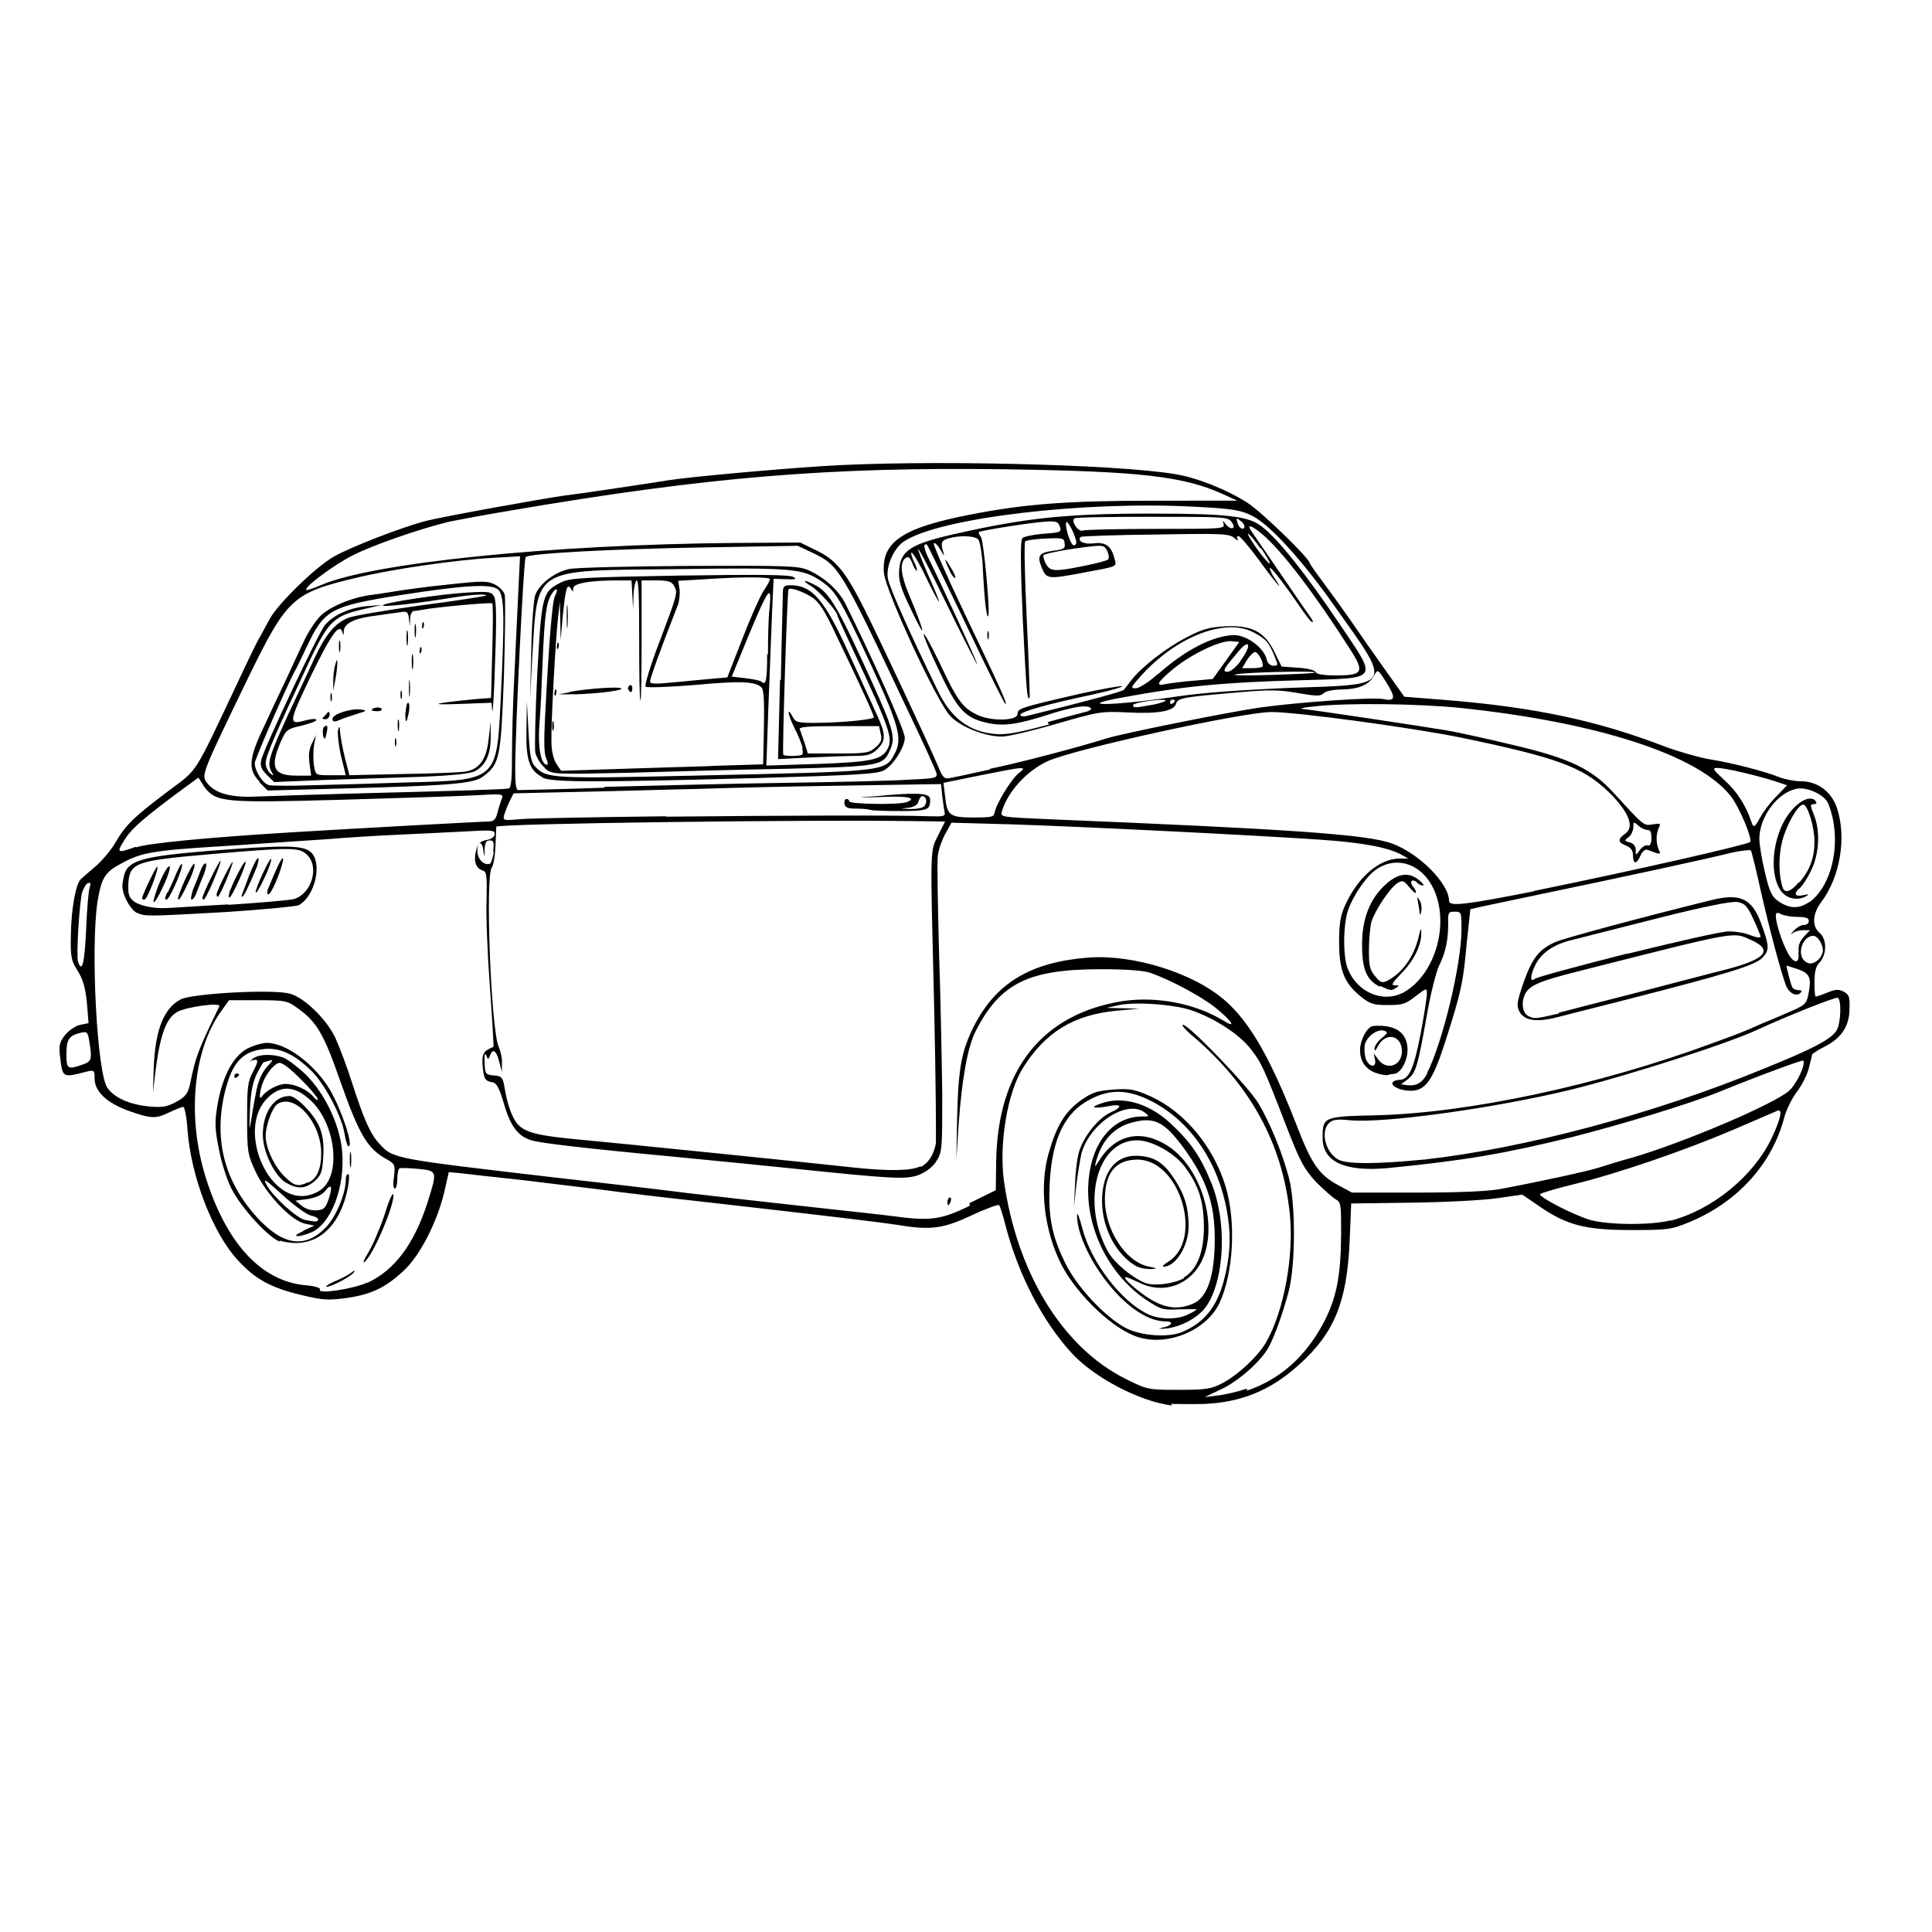 <?xml version="1.0" encoding="UTF-8" standalone="no"?>
<!-- Created with Inkscape (http://www.inkscape.org/) -->
<svg xmlns:dc="http://purl.org/dc/elements/1.1/" xmlns:cc="http://creativecommons.org/ns#" xmlns:rdf="http://www.w3.org/1999/02/22-rdf-syntax-ns#" xmlns:svg="http://www.w3.org/2000/svg" xmlns="http://www.w3.org/2000/svg" version="1.0" width="100%" height="100%" viewBox="0 0 48 48" id="svg2">
<defs id="defs7" />
<path d="m 29.12,34.92 c -0.81,-0.10 -1.95,-0.70 -2.51,-1.32 -0.71,-0.78 -1.31,-1.93 -1.63,-3.16 -0.06,-0.24 -0.13,-0.47 -0.16,-0.50 -0.02,-0.02 -0.33,0.09 -0.69,0.26 -0.71,0.33 -1.01,0.37 -1.85,0.23 -0.45,-0.07 -1.80,-0.23 -4.70,-0.56 -1.01,-0.11 -2.19,-0.25 -2.61,-0.31 -0.42,-0.05 -1.31,-0.16 -1.98,-0.24 -0.67,-0.07 -1.36,-0.15 -1.53,-0.17 l -0.31,-0.03 -0.11,0.49 c -0.18,0.75 -0.60,1.58 -1.01,1.96 -0.45,0.42 -0.80,0.59 -1.43,0.68 -0.45,0.06 -0.58,0.05 -1.09,-0.07 C 6.71,31.99 6.34,31.78 5.90,31.30 5.28,30.62 4.75,29.24 4.66,28.09 4.64,27.77 4.59,27.50 4.55,27.50 c -0.03,0 -0.18,0.06 -0.33,0.13 -0.35,0.17 -0.45,0.17 -1.02,-0.03 -0.55,-0.20 -0.85,-0.48 -0.85,-0.81 0,-0.19 -0.01,-0.21 -0.18,-0.17 -0.63,0.16 -0.61,0.17 -0.68,-0.38 -0.03,-0.27 -0.01,-0.35 0.13,-0.53 0.09,-0.11 0.27,-0.23 0.38,-0.25 l 0.20,-0.04 -0.04,-0.50 C 2.12,24.53 2.06,24.33 1.93,24.12 1.77,23.87 1.75,23.78 1.76,23.25 c 0.01,-0.68 0.12,-1.28 0.25,-1.41 0.04,-0.04 0.22,-0.19 0.37,-0.32 0.15,-0.13 0.38,-0.40 0.49,-0.59 0.24,-0.42 0.45,-0.63 1.33,-1.29 0.73,-0.55 0.59,-0.32 1.75,-2.78 0.22,-0.47 0.45,-0.95 0.51,-1.04 0.05,-0.09 0.16,-0.29 0.24,-0.44 0.22,-0.40 1.16,-1.31 1.61,-1.56 0.45,-0.25 1.70,-0.73 2.28,-0.88 0.44,-0.11 2.93,-0.56 3.45,-0.63 0.35,-0.04 1.82,-0.26 2.58,-0.38 0.52,-0.08 2.46,-0.26 3.83,-0.35 2.47,-0.16 7.26,-0.05 8.75,0.20 0.55,0.09 1.29,0.39 1.79,0.71 0.36,0.23 1.55,1.39 1.55,1.50 0,0.01 0.09,0.15 0.21,0.31 0.11,0.15 0.46,0.62 0.76,1.05 0.29,0.42 0.73,1.05 0.96,1.37 l 0.42,0.59 1.01,0.08 c 2.23,0.18 3.78,0.51 5.47,1.16 0.32,0.12 0.81,0.26 1.08,0.31 0.58,0.09 1.42,0.31 1.76,0.45 0.13,0.05 0.37,0.10 0.53,0.10 0.41,0 0.76,0.25 0.90,0.67 0.24,0.73 0.08,1.70 -0.39,2.33 -0.22,0.29 -0.24,0.60 -0.04,0.77 0.18,0.15 0.18,0.53 0,0.73 -0.10,0.10 -0.13,0.24 -0.13,0.50 0,0.19 0.01,0.35 0.03,0.35 0.02,0 0.15,-0.04 0.29,-0.10 0.20,-0.08 0.28,-0.09 0.41,-0.02 0.13,0.07 0.15,0.13 0.14,0.42 -0.00,0.43 -0.20,0.73 -0.61,0.94 -0.17,0.08 -0.31,0.18 -0.32,0.20 -0.00,0.02 -0.04,0.18 -0.08,0.34 -0.04,0.16 -0.17,0.42 -0.30,0.59 -0.12,0.16 -0.26,0.44 -0.31,0.63 -0.30,1.15 -1.15,2.10 -2.35,2.60 -0.46,0.19 -0.54,0.20 -1.46,0.20 -1.13,-0.00 -1.60,-0.12 -2.29,-0.60 l -0.41,-0.28 -0.63,0.09 c -0.34,0.05 -1.31,0.10 -2.13,0.11 l -1.49,0.02 -0.04,0.96 c -0.07,1.50 -0.38,2.26 -1.26,3.05 -0.70,0.63 -1.42,0.93 -2.35,0.97 -0.32,0.01 -0.70,0.00 -0.83,-0.00 z m 1.86,-0.37 c 0.82,-0.28 1.44,-0.83 1.89,-1.66 0.33,-0.62 0.44,-1.15 0.45,-2.22 0.00,-0.72 -0.00,-0.80 -0.13,-0.87 -0.07,-0.04 -0.29,-0.23 -0.49,-0.43 C 32.40,29.04 32.31,28.88 31.99,28.06 31.38,26.48 31.34,26.41 31.08,26.07 30.80,25.70 30.18,25.30 29.60,25.10 29.16,24.95 28.15,24.88 27.76,24.98 l -0.27,0.06 0.41,0.01 0.41,0.01 -0.56,0.05 c -1.07,0.10 -1.78,0.53 -2.34,1.43 -0.38,0.61 -0.59,1.87 -0.47,2.78 0.32,2.30 1.46,4.16 3.03,4.94 0.54,0.27 0.56,0.27 1.32,0.27 0.66,0 0.80,-0.02 1.07,-0.16 0.40,-0.21 0.88,-0.66 1.09,-1.01 0.45,-0.78 0.71,-2.18 0.59,-3.25 -0.19,-1.71 -0.97,-3.13 -2.36,-4.33 -0.21,-0.17 -0.34,-0.32 -0.29,-0.32 0.15,0 1.64,1.55 1.88,1.96 0.29,0.49 0.58,1.20 0.75,1.83 0.17,0.64 0.17,2.15 -0.00,2.82 -0.13,0.50 -0.34,1.10 -0.49,1.38 -0.17,0.34 -0.75,0.86 -1.18,1.06 l -0.42,0.20 0.33,-0.04 c 0.18,-0.02 0.51,-0.10 0.72,-0.17 z m -2.67,-1.32 c -0.62,-0.17 -1.54,-1.04 -1.94,-1.81 -0.43,-0.85 -0.56,-1.94 -0.31,-2.79 0.19,-0.66 0.40,-1.01 0.79,-1.29 0.28,-0.20 0.41,-0.24 0.81,-0.27 0.42,-0.03 0.52,-0.01 0.93,0.17 0.85,0.39 1.56,1.25 1.86,2.24 0.27,0.89 0.19,2.18 -0.16,2.91 -0.33,0.66 -1.25,1.05 -1.98,0.84 z m 1.07,-0.14 c 0.53,-0.23 0.84,-0.60 1.02,-1.25 0.15,-0.57 0.19,-1.04 0.11,-1.58 -0.19,-1.34 -0.93,-2.44 -1.98,-2.94 -0.53,-0.25 -0.95,-0.26 -1.42,-0.02 -0.65,0.32 -0.97,0.98 -1.03,2.08 -0.04,0.83 0.04,1.29 0.38,1.99 0.29,0.60 1.00,1.36 1.52,1.63 0.38,0.19 1.05,0.24 1.40,0.09 z m -0.53,-0.10 c 0.26,-0.04 0.34,-0.16 0.11,-0.16 -0.50,0 -1.13,-0.47 -1.65,-1.24 -0.34,-0.50 -0.56,-1.06 -0.55,-1.40 0.00,-0.09 0.06,0.05 0.13,0.33 0.22,0.84 0.96,1.81 1.63,2.13 0.29,0.14 0.75,0.14 1.01,0.00 0.11,-0.05 0.20,-0.11 0.20,-0.12 0,-0.01 -0.19,-0.00 -0.43,0.00 -0.41,0.02 -0.45,0.01 -0.83,-0.24 -0.96,-0.65 -1.54,-1.87 -1.42,-3.01 0.09,-0.92 0.61,-1.53 1.30,-1.54 0.21,-0.00 0.22,-0.00 0.09,-0.10 -0.43,-0.33 -1.35,0.25 -1.57,1.01 -0.03,0.13 -0.09,0.49 -0.13,0.80 l -0.06,0.55 0.03,-0.59 c 0.01,-0.32 0.06,-0.70 0.11,-0.83 0.12,-0.37 0.48,-0.81 0.77,-0.94 0.33,-0.15 0.28,-0.23 -0.09,-0.15 -0.35,0.06 -0.42,0.02 -0.16,-0.07 0.53,-0.20 1.18,-0.02 1.72,0.47 0.52,0.48 0.77,0.84 1.04,1.51 0.38,0.95 0.33,2.32 -0.10,3.01 -0.19,0.31 -0.66,0.57 -1.07,0.60 -0.14,0.01 -0.18,0.00 -0.08,-0.01 z m 0.79,-0.60 c 0.36,-0.15 0.54,-0.70 0.54,-1.61 -0.00,-0.89 -0.21,-1.49 -0.78,-2.27 -0.48,-0.65 -0.73,-0.77 -1.28,-0.62 -0.45,0.12 -0.75,0.45 -0.89,0.97 -0.04,0.15 -0.03,0.15 0.08,-0.03 0.41,-0.65 1.04,-0.78 1.69,-0.37 0.78,0.49 1.23,1.79 0.93,2.69 -0.24,0.73 -0.98,1.05 -1.64,0.71 -0.15,-0.07 -0.29,-0.13 -0.32,-0.13 -0.11,0 0.31,0.37 0.63,0.56 0.38,0.22 0.68,0.25 1.04,0.10 z m -0.23,-0.65 c 0.34,-0.20 0.51,-0.65 0.50,-1.31 -0.01,-0.61 -0.14,-1.00 -0.48,-1.45 -0.26,-0.34 -0.82,-0.65 -1.18,-0.65 -1.00,-0.00 -1.40,1.55 -0.72,2.77 0.15,0.27 0.58,0.63 0.91,0.77 0.21,0.09 0.71,0.03 0.97,-0.11 z M 28.25,31.47 c -0.51,-0.28 -0.87,-0.95 -0.87,-1.63 0,-0.75 0.36,-1.18 0.95,-1.12 0.38,0.03 0.60,0.19 0.86,0.59 0.25,0.39 0.34,0.70 0.34,1.16 0,0.48 -0.32,1.00 -0.62,1.00 -0.05,6.98e-4 -0.00,-0.05 0.11,-0.12 0.89,-0.54 0.30,-2.54 -0.76,-2.54 -0.54,0 -0.81,0.33 -0.81,0.99 0,0.74 0.50,1.53 1.06,1.66 0.25,0.05 0.26,0.06 0.08,0.07 -0.11,0.00 -0.27,-0.02 -0.34,-0.07 z M 9.13,31.87 c 0.67,-0.31 1.16,-0.96 1.49,-1.99 0.25,-0.79 0.25,-0.79 -0.23,-0.84 -0.23,-0.02 -0.44,-0.03 -0.47,-0.01 -0.02,0.01 -0.05,0.14 -0.05,0.27 0,0.13 -0.03,0.23 -0.06,0.23 -0.04,0 -0.05,-0.12 -0.02,-0.30 0.03,-0.28 0.02,-0.31 -0.15,-0.41 C 9.13,28.55 8.93,28.21 8.45,26.85 8.05,25.70 7.87,25.39 7.41,25.06 7.14,24.86 7.09,24.85 6.41,24.85 h -0.72 l -0.20,0.28 c -0.69,0.96 -0.85,2.62 -0.38,4.12 0.51,1.63 1.37,2.57 2.46,2.68 0.26,0.02 0.40,0.07 0.38,0.11 -0.07,0.12 0.81,-0.01 1.19,-0.18 z m -0.80,-0.04 c 0.17,-0.07 0.35,-0.17 0.41,-0.22 0.08,-0.06 0.09,-0.06 0.05,0.00 -0.06,0.10 -0.55,0.36 -0.68,0.36 -0.04,-6.98e-4 0.04,-0.06 0.21,-0.14 z m 0.82,-0.71 c 0.11,-0.18 0.29,-0.60 0.40,-0.93 0.10,-0.33 0.20,-0.56 0.22,-0.52 0.06,0.19 -0.48,1.49 -0.71,1.68 -0.06,0.05 -0.02,-0.05 0.09,-0.23 z M 6.96,30.85 C 6.68,30.76 5.98,30.00 5.74,29.51 5.64,29.31 5.50,28.88 5.44,28.56 5.34,28.06 5.33,27.90 5.40,27.47 c 0.12,-0.71 0.38,-1.21 0.73,-1.41 0.15,-0.08 0.38,-0.15 0.50,-0.15 0.48,-0.00 1.19,0.53 1.57,1.17 0.29,0.50 0.59,1.40 0.46,1.40 -0.03,0 -0.07,-0.14 -0.10,-0.31 -0.06,-0.41 -0.46,-1.18 -0.78,-1.52 -0.43,-0.44 -0.80,-0.62 -1.19,-0.59 -0.57,0.05 -0.83,0.34 -1.01,1.10 -0.27,1.17 -0.00,2.19 0.80,3.08 0.65,0.71 1.20,0.79 1.72,0.25 0.25,-0.26 0.49,-0.84 0.49,-1.17 0,-0.08 0.02,-0.15 0.06,-0.15 0.03,0 0.03,0.13 0.00,0.30 -0.20,1.08 -0.86,1.60 -1.71,1.35 z M 7.53,30.58 7.81,30.45 7.57,30.40 C 7.23,30.32 6.62,29.68 6.35,29.11 6.15,28.68 6.14,28.61 6.14,27.78 c 0,-0.77 0.01,-0.90 0.15,-1.16 0.11,-0.21 0.13,-0.29 0.06,-0.29 -0.05,0 -0.12,0.02 -0.15,0.05 -0.03,0.02 -0.00,-0.00 0.06,-0.06 0.14,-0.13 0.49,-0.15 0.79,-0.04 0.10,0.04 0.35,0.23 0.55,0.42 0.47,0.47 0.84,1.23 0.90,1.90 0.08,0.88 -0.27,1.81 -0.77,2.02 -0.34,0.14 -0.53,0.11 -0.20,-0.03 z m 0.38,-0.28 c 0,-0.03 -0.08,-0.08 -0.19,-0.10 C 7.61,30.17 7.29,29.94 7.01,29.68 6.58,29.29 6.52,29.25 6.63,29.45 c 0.17,0.30 0.75,0.82 0.95,0.86 0.27,0.05 0.32,0.05 0.32,-0.01 z m 0.26,-0.52 c 0.10,-0.32 0.06,-0.39 -0.10,-0.18 -0.08,0.09 -0.23,0.16 -0.43,0.19 l -0.30,0.04 0.16,0.13 c 0.10,0.08 0.24,0.12 0.37,0.11 0.18,-0.01 0.22,-0.06 0.30,-0.29 z M 8.02,29.52 C 8.48,29.10 8.31,27.90 7.73,27.35 7.31,26.95 6.94,26.95 6.60,27.33 5.92,28.10 6.64,29.83 7.59,29.71 7.74,29.69 7.93,29.61 8.02,29.52 z M 7.11,29.39 c -0.29,-0.18 -0.58,-0.77 -0.58,-1.20 0,-0.55 0.28,-0.96 0.66,-0.96 0.18,0 0.64,0.48 0.76,0.80 0.08,0.21 0.10,0.43 0.08,0.73 -0.02,0.36 -0.06,0.45 -0.22,0.59 -0.23,0.19 -0.42,0.20 -0.71,0.03 z m 0.55,-0.01 c 0.21,-0.09 0.32,-0.33 0.32,-0.73 0,-0.76 -0.65,-1.50 -1.09,-1.22 -0.12,0.08 -0.29,0.53 -0.29,0.79 0.00,0.31 0.23,0.79 0.49,1.03 0.23,0.22 0.32,0.24 0.57,0.12 z M 6.38,27.05 c 0.04,-0.20 0.14,-0.43 0.26,-0.55 0.14,-0.15 0.15,-0.19 0.06,-0.15 -0.07,0.02 -0.14,0.04 -0.15,0.04 -0.01,0 -0.09,0.13 -0.17,0.29 -0.10,0.21 -0.15,0.45 -0.17,0.88 -0.02,0.56 -0.02,0.57 0.04,0.21 0.03,-0.21 0.09,-0.53 0.13,-0.73 z m 1.48,0.20 C 7.77,27.10 7.28,26.60 7.10,26.48 6.95,26.38 6.92,26.38 6.79,26.50 c -0.08,0.07 -0.19,0.23 -0.24,0.35 -0.10,0.23 -0.13,0.52 -0.04,0.39 0.10,-0.15 0.40,-0.31 0.59,-0.31 0.22,0 0.53,0.14 0.67,0.30 0.11,0.13 0.16,0.14 0.09,0.00 z m 0.83,1.56 c 0,-0.17 0.01,-0.24 0.03,-0.15 0.01,0.08 0.01,0.22 0,0.31 -0.01,0.08 -0.03,0.01 -0.03,-0.15 z M 5.82,26.74 c 0,-0.04 0.03,-0.07 0.06,-0.07 0.03,0 0.06,0.01 0.06,0.03 0,0.01 -0.03,0.05 -0.06,0.07 -0.03,0.02 -0.06,0.01 -0.06,-0.03 z m 35.68,3.59 c 1.04,-0.27 2.05,-1.10 2.50,-2.02 0.25,-0.52 0.30,-0.78 0.15,-0.71 -0.04,0.02 -0.54,0.23 -1.09,0.47 -1.22,0.52 -2.88,1.09 -3.99,1.36 -0.45,0.11 -0.81,0.22 -0.81,0.24 0,0.09 0.87,0.53 1.25,0.64 0.48,0.13 1.53,0.13 1.99,0.01 z m -17.41,-0.44 0.65,-0.32 0.01,-0.73 c 0.04,-2.27 1.15,-3.66 3.16,-3.97 0.83,-0.12 1.79,0.06 2.49,0.49 0.34,0.21 0.20,0.00 -0.21,-0.33 -0.37,-0.29 -1.10,-0.68 -1.61,-0.86 -0.18,-0.06 -0.61,-0.09 -1.22,-0.09 -1.80,-0.00 -2.51,0.34 -3.12,1.54 -0.20,0.39 -0.34,1.18 -0.42,2.28 l -0.06,0.90 0.02,-1.04 c 0.03,-1.25 0.11,-1.66 0.43,-2.29 0.55,-1.06 1.41,-1.57 2.84,-1.68 1.11,-0.08 2.61,0.38 3.40,1.08 0.61,0.54 1.12,1.43 1.77,3.10 0.36,0.94 0.55,1.21 1.00,1.46 l 0.37,0.20 h 1.60 c 1.04,0 1.77,-0.03 2.09,-0.09 0.96,-0.18 2.16,-0.44 2.44,-0.53 0.15,-0.05 0.51,-0.16 0.80,-0.24 1.29,-0.37 3.61,-1.36 3.94,-1.68 0.19,-0.18 0.41,-0.66 0.34,-0.74 -0.02,-0.02 -1.04,0.35 -2.12,0.79 -0.72,0.29 -2.40,0.80 -3.62,1.11 -1.68,0.41 -2.64,0.58 -4.57,0.77 -1.07,0.10 -1.63,-0.15 -1.63,-0.75 0,-0.52 0.02,-0.53 1.29,-0.56 2.30,-0.05 5.55,-0.74 8.39,-1.79 0.72,-0.26 0.83,-0.31 1.19,-0.47 0.09,-0.04 0.39,-0.16 0.66,-0.28 0.45,-0.19 0.49,-0.22 0.54,-0.47 0.08,-0.41 0.04,-0.51 -0.26,-0.62 -0.15,-0.05 -0.28,-0.09 -0.28,-0.09 -0.02,-0.00 0.10,0.47 0.14,0.54 0.02,0.04 0.09,0.07 0.16,0.07 0.07,0 0.09,0.02 0.04,0.07 -0.10,0.10 -0.28,0.01 -0.36,-0.19 -0.12,-0.32 -0.41,-1.40 -0.63,-2.37 -0.11,-0.51 -0.22,-0.95 -0.24,-0.98 -0.01,-0.02 -0.24,0.00 -0.50,0.06 -0.59,0.15 -2.63,0.59 -4.79,1.04 -0.91,0.19 -1.67,0.35 -1.68,0.36 -0.00,0.00 -0.04,0.39 -0.09,0.85 -0.09,0.98 -0.13,1.18 -0.51,2.37 -0.32,1.01 -0.50,1.29 -0.88,1.29 -0.25,0 -0.50,-0.11 -0.45,-0.21 0.02,-0.03 0.09,-0.06 0.16,-0.06 0.24,0 0.36,-0.25 0.53,-1.12 0.09,-0.47 0.16,-0.93 0.16,-1.02 0,-0.15 -0.00,-0.15 -0.28,0.06 -0.25,0.20 -0.33,0.22 -0.69,0.22 -0.34,0 -0.44,-0.02 -0.67,-0.21 -0.41,-0.33 -0.54,-0.65 -0.54,-1.35 0.00,-0.45 0.03,-0.66 0.15,-0.92 0.32,-0.70 0.84,-1.15 1.35,-1.16 l 0.22,-0.00 -0.18,-0.10 c -0.34,-0.18 -0.98,-0.30 -2.04,-0.37 -1.60,-0.11 -6.03,-0.33 -7.67,-0.38 l -1.46,-0.04 -0.15,0.27 c -0.08,0.14 -0.17,0.39 -0.19,0.55 -0.02,0.15 -0.00,1.23 0.03,2.40 0.04,1.16 0.07,2.76 0.08,3.53 0.00,1.32 -0.00,1.43 -0.14,1.65 -0.09,0.15 -0.25,0.27 -0.44,0.35 -0.32,0.12 -0.65,0.10 -3.25,-0.17 -0.67,-0.07 -1.89,-0.19 -2.72,-0.27 -2.44,-0.23 -3.43,-0.35 -3.66,-0.42 -0.33,-0.10 -0.52,-0.35 -0.68,-0.91 -0.11,-0.38 -0.18,-0.51 -0.28,-0.53 -0.19,-0.03 -0.22,-0.08 -0.25,-0.42 -0.02,-0.29 0.02,-0.36 0.27,-0.46 0.01,-0.00 -0.03,-0.68 -0.09,-1.51 -0.06,-0.82 -0.10,-1.80 -0.08,-2.17 0.01,-0.58 0.00,-0.67 -0.09,-0.70 -0.18,-0.05 -0.24,-0.24 -0.17,-0.50 0.04,-0.17 0.10,-0.23 0.26,-0.26 0.12,-0.02 0.20,-0.08 0.20,-0.15 0,-0.10 -0.08,-0.10 -0.78,-0.06 -0.43,0.02 -1.17,0.06 -1.65,0.08 -0.47,0.02 -1.26,0.07 -1.74,0.11 -0.47,0.03 -1.62,0.11 -2.54,0.17 -1.81,0.11 -2.06,0.16 -2.56,0.43 -0.42,0.22 -0.50,0.36 -0.60,0.97 -0.17,1.15 -0.01,4.25 0.25,4.61 0.18,0.25 0.55,0.41 1.03,0.46 0.34,0.03 0.45,0.01 0.69,-0.12 0.22,-0.12 0.28,-0.21 0.33,-0.43 0.14,-0.68 0.18,-0.80 0.73,-1.94 0.05,-0.10 -0.83,0.01 -1.06,0.15 -0.26,0.15 -0.41,0.57 -0.52,1.41 l -0.07,0.58 0.02,-0.63 c 0.04,-0.93 0.25,-1.46 0.67,-1.68 0.29,-0.15 2.32,-0.26 2.72,-0.14 0.35,0.10 0.88,0.61 1.11,1.07 0.09,0.19 0.29,0.71 0.43,1.15 0.28,0.87 0.45,1.27 0.68,1.51 0.33,0.37 0.37,0.37 4.40,0.84 0.99,0.11 2.45,0.28 3.24,0.38 0.78,0.09 2.18,0.25 3.10,0.35 0.92,0.10 1.84,0.20 2.05,0.23 0.90,0.12 1.17,0.08 1.87,-0.26 z m -0.55,-0.04 c 0,-0.05 0.03,-0.10 0.06,-0.10 0.03,0 0.04,0.04 0.02,0.10 -0.02,0.05 -0.05,0.10 -0.06,0.10 -0.01,0 -0.02,-0.04 -0.02,-0.10 z m 10.62,-3.20 c -0.24,-0.10 -0.37,-0.29 -0.37,-0.56 0,-0.25 0.18,-0.59 0.33,-0.60 0.55,-0.04 0.85,0.16 0.85,0.60 0,0.27 -0.18,0.59 -0.34,0.59 -0.03,0 -0.10,0.01 -0.15,0.03 -0.05,0.01 -0.19,-0.01 -0.31,-0.06 z m -0.00,-0.33 -0.03,-0.15 0.11,0.15 c 0.21,0.29 0.59,0.16 0.59,-0.20 0,-0.41 -0.41,-0.49 -0.60,-0.12 -0.06,0.11 -0.08,0.13 -0.08,0.05 -6.98e-4,-0.06 0.08,-0.18 0.18,-0.26 0.15,-0.12 0.16,-0.15 0.06,-0.18 -0.15,-0.06 -0.43,0.13 -0.48,0.34 -0.02,0.09 -0.01,0.25 0.02,0.35 0.08,0.22 0.28,0.24 0.23,0.02 z m 3.64,-1.11 c -0.14,-0.20 -0.13,-0.28 0.07,-0.85 0.21,-0.57 0.37,-0.77 0.76,-0.95 0.22,-0.10 2.16,-0.62 3.90,-1.05 0.70,-0.17 0.98,-0.04 1.21,0.54 0.22,0.60 0.23,0.70 0.05,0.89 -0.17,0.19 -0.86,0.40 -3.36,1.04 -0.84,0.21 -1.64,0.42 -1.77,0.45 -0.43,0.11 -0.74,0.08 -0.86,-0.08 z m 0.93,-0.05 c 0.28,-0.07 1.19,-0.31 2.02,-0.52 0.82,-0.21 1.79,-0.47 2.16,-0.56 0.95,-0.25 1.15,-0.47 0.61,-0.72 -0.48,-0.21 -0.24,-0.26 -4.30,0.77 -0.96,0.24 -1.21,0.35 -1.32,0.55 -0.11,0.20 -0.08,0.47 0.05,0.55 0.16,0.09 0.18,0.09 0.78,-0.05 z m 1.69,-1.46 c 1.22,-0.30 2.35,-0.56 2.53,-0.56 0.17,0 0.42,0.04 0.55,0.10 0.13,0.05 0.24,0.07 0.24,0.03 0,-0.03 -0.08,-0.23 -0.18,-0.44 -0.15,-0.32 -0.21,-0.39 -0.40,-0.42 -0.14,-0.02 -0.77,0.10 -1.96,0.40 -0.95,0.24 -1.90,0.48 -2.09,0.53 -0.45,0.10 -0.76,0.29 -0.93,0.57 -0.15,0.26 -0.19,0.53 -0.05,0.41 0.04,-0.04 1.08,-0.32 2.30,-0.63 z M 3.40,22.68 c -0.16,-0.08 -0.36,-0.44 -0.36,-0.67 0,-0.07 0.03,-0.22 0.06,-0.32 0.12,-0.32 0.51,-0.42 2.09,-0.55 1.90,-0.15 2.31,-0.14 2.52,0.02 0.31,0.25 0.13,1.10 -0.29,1.33 -0.07,0.03 -0.89,0.11 -1.82,0.17 -1.95,0.11 -1.99,0.11 -2.19,0.02 z M 5.68,22.48 C 6.43,22.43 7.15,22.37 7.29,22.34 7.74,22.22 7.95,21.53 7.62,21.23 7.43,21.05 7.24,21.05 5.25,21.22 c -1.86,0.16 -2.02,0.21 -2.06,0.71 -0.01,0.26 0.00,0.35 0.12,0.45 0.14,0.12 0.51,0.20 0.83,0.18 0.09,-0.00 0.78,-0.05 1.53,-0.09 z m -1.84,-0.20 c 0.10,-0.35 0.30,-0.76 0.37,-0.76 0.03,0 -0.01,0.18 -0.11,0.40 -0.19,0.44 -0.35,0.65 -0.26,0.36 z m -0.31,0.04 c 0,-0.08 0.36,-0.82 0.38,-0.79 0.04,0.05 -0.25,0.82 -0.32,0.82 -0.03,0 -0.06,-0.01 -0.06,-0.02 z m 0.64,-0.15 c 0.05,-0.10 0.15,-0.32 0.21,-0.47 0.06,-0.14 0.12,-0.25 0.14,-0.23 0.05,0.05 -0.29,0.85 -0.38,0.88 -0.05,0.01 -0.05,-0.03 0.01,-0.17 z m 0.25,0.17 c 0,-0.12 0.33,-0.85 0.40,-0.88 0.04,-0.01 -0.00,0.16 -0.11,0.40 -0.18,0.39 -0.28,0.55 -0.28,0.47 z m 0.38,-0.25 c 0.06,-0.14 0.14,-0.34 0.18,-0.45 0.03,-0.10 0.09,-0.19 0.13,-0.19 0.03,0 0.01,0.11 -0.04,0.26 -0.06,0.14 -0.14,0.34 -0.18,0.45 -0.03,0.10 -0.09,0.19 -0.13,0.19 -0.03,0 -0.01,-0.11 0.04,-0.26 z m 0.23,0.22 c 0,-0.09 0.42,-0.95 0.45,-0.92 0.03,0.03 -0.36,0.96 -0.42,0.96 -0.01,0 -0.03,-0.01 -0.03,-0.03 z m 0.35,-0.08 c 0.00,-0.10 0.40,-0.88 0.40,-0.81 0.00,0.09 -0.32,0.86 -0.37,0.86 -0.01,0 -0.03,-0.02 -0.03,-0.05 z m 0.34,-0.11 c 0.11,-0.29 0.35,-0.74 0.38,-0.71 0.04,0.04 -0.34,0.89 -0.40,0.89 -0.02,0 -0.02,-0.07 0.01,-0.17 z m 0.29,0.11 c 0.01,-0.02 0.09,-0.24 0.18,-0.48 0.09,-0.23 0.19,-0.43 0.22,-0.43 0.03,0 0.01,0.10 -0.03,0.22 -0.05,0.12 -0.14,0.34 -0.21,0.48 -0.06,0.14 -0.13,0.26 -0.15,0.26 -0.02,0 -0.02,-0.02 -0.01,-0.05 z m 0.34,-0.06 c -0.00,-0.11 0.35,-0.87 0.39,-0.83 0.01,0.01 -0.05,0.23 -0.17,0.47 -0.11,0.24 -0.21,0.40 -0.21,0.36 z m 0.29,-0.04 c 0.25,-0.61 0.35,-0.81 0.39,-0.81 0.02,0 -0.02,0.20 -0.12,0.45 -0.09,0.24 -0.20,0.45 -0.24,0.45 -0.03,0 -0.04,-0.03 -0.02,-0.08 z m 16.23,6.87 c 0.21,-0.12 0.32,-0.30 0.38,-0.58 0.01,-0.09 -0.00,-1.60 -0.04,-3.34 -0.10,-4.12 -0.11,-3.91 0.10,-4.33 l 0.17,-0.34 -0.78,-0.01 c -2.68,-0.04 -10.36,0.06 -10.37,0.14 -0.00,0.02 -0.01,0.24 -0.02,0.48 -0.01,0.24 -0.05,0.48 -0.09,0.53 -0.17,0.21 -0.02,4.04 0.17,4.46 0.05,0.11 0.09,0.29 0.08,0.41 l -0.00,0.21 -0.07,-0.26 c -0.07,-0.28 -0.16,-0.33 -0.23,-0.14 -0.03,0.10 -0.05,0.10 -0.09,-0.01 -0.03,-0.08 -0.05,-0.02 -0.04,0.17 0.01,0.29 0.02,0.31 0.23,0.33 0.19,0.01 0.22,0.05 0.26,0.27 0.07,0.45 0.20,0.81 0.35,0.96 0.19,0.19 0.51,0.27 1.49,0.36 0.78,0.07 5.89,0.59 6.87,0.70 0.87,0.09 1.42,0.08 1.64,-0.04 z m 12.51,-0.19 c 2.51,-0.28 5.72,-1.14 8.42,-2.25 1.29,-0.52 1.73,-0.76 1.84,-0.98 0.10,-0.20 0.11,-0.74 0.02,-0.79 -0.05,-0.03 -1.30,0.47 -1.99,0.79 -0.72,0.34 -3.24,1.15 -4.67,1.50 -1.91,0.46 -4.67,0.84 -5.48,0.75 -0.31,-0.03 -0.41,-0.01 -0.50,0.07 -0.22,0.22 -0.09,0.73 0.23,0.91 0.22,0.12 1.00,0.11 2.11,-0.00 z m 0.07,-2.14 c 0.39,-0.76 0.86,-2.71 0.86,-3.58 0,-0.42 -0.00,-0.44 -0.17,-0.44 -0.15,0 -0.17,0.02 -0.16,0.30 0.00,0.39 -0.06,0.71 -0.23,1.05 -0.07,0.15 -0.21,0.70 -0.30,1.22 -0.22,1.25 -0.27,1.43 -0.47,1.59 l -0.17,0.13 0.15,0.02 c 0.22,0.03 0.38,-0.05 0.51,-0.31 z M 2.05,26.45 c 0.23,-0.08 0.24,-0.13 0.17,-0.57 -0.04,-0.24 -0.05,-0.26 -0.22,-0.22 -0.29,0.07 -0.35,0.17 -0.35,0.53 0,0.37 0.03,0.39 0.40,0.26 z M 34.83,24.68 c 0.81,-0.42 1.20,-1.70 0.79,-2.59 -0.28,-0.60 -0.87,-0.83 -1.38,-0.52 -0.26,0.15 -0.61,0.65 -0.75,1.05 -0.12,0.36 -0.13,1.16 -0.00,1.46 0.23,0.57 0.86,0.84 1.35,0.59 z m -0.54,-0.16 c -0.34,-0.17 -0.45,-0.43 -0.45,-1.06 0.00,-0.64 0.20,-1.14 0.59,-1.49 0.31,-0.28 0.58,-0.31 0.83,-0.10 0.09,0.07 0.13,0.13 0.09,0.13 -0.04,0.00 -0.11,-0.03 -0.15,-0.08 -0.04,-0.04 -0.10,-0.06 -0.13,-0.03 -0.02,0.02 -0.01,0.08 0.03,0.13 0.04,0.04 0.08,0.11 0.08,0.15 -6.97e-4,0.04 -0.07,-0.01 -0.16,-0.12 -0.14,-0.17 -0.17,-0.19 -0.30,-0.11 -0.19,0.12 -0.56,0.68 -0.65,0.97 -0.03,0.13 -0.06,0.45 -0.06,0.70 0,0.38 0.02,0.49 0.16,0.65 0.13,0.16 0.18,0.17 0.31,0.10 0.37,-0.20 0.65,-0.59 0.77,-1.10 0.05,-0.21 0.06,-0.22 0.06,-0.08 0.01,0.29 -0.18,0.69 -0.50,1.01 -0.23,0.24 -0.26,0.29 -0.15,0.29 0.11,6.96e-4 0.11,0.01 0.03,0.06 -0.13,0.08 -0.13,0.08 -0.41,-0.05 z m 0.98,-1.83 c -0.00,-0.05 -0.02,-0.18 -0.04,-0.27 -0.03,-0.15 -0.02,-0.15 0.04,-0.05 0.04,0.06 0.06,0.19 0.04,0.27 -0.01,0.08 -0.03,0.10 -0.04,0.05 z M 2.14,23.09 c 0.02,-0.50 0.06,-0.98 0.09,-1.05 0.03,-0.09 0.02,-0.12 -0.04,-0.10 -0.05,0.01 -0.11,0.12 -0.15,0.23 -0.07,0.28 -0.15,1.59 -0.10,1.73 0.10,0.28 0.16,0.04 0.20,-0.81 z m 43.05,0.74 c 0.05,-0.05 0.10,-0.15 0.10,-0.21 0,-0.16 -0.13,-0.37 -0.24,-0.37 -0.25,0 -0.41,0.42 -0.23,0.61 0.11,0.11 0.23,0.10 0.36,-0.02 z m -0.50,-0.17 c -0.02,-0.15 0.01,-0.25 0.12,-0.38 l 0.16,-0.17 h -0.17 c -0.09,0 -0.21,0.03 -0.27,0.08 -0.05,0.04 -0.04,0.01 0.03,-0.06 0.07,-0.08 0.18,-0.15 0.26,-0.15 0.07,0 0.12,-0.04 0.12,-0.10 0,-0.07 -0.07,-0.10 -0.28,-0.10 -0.15,0 -0.34,-0.03 -0.41,-0.07 -0.10,-0.05 -0.13,-0.04 -0.13,0.05 0.00,0.17 0.15,0.64 0.29,0.90 0.15,0.29 0.31,0.30 0.27,0.01 z M 44.96,22.41 c 0.46,-0.33 0.72,-1.15 0.60,-1.93 -0.03,-0.22 -0.11,-0.47 -0.16,-0.56 -0.13,-0.21 -0.55,-0.38 -0.78,-0.32 -0.48,0.11 -0.90,0.70 -0.91,1.23 -6.98e-4,0.14 0.06,0.52 0.14,0.85 0.12,0.51 0.18,0.61 0.36,0.73 0.27,0.17 0.49,0.17 0.74,-0.00 z m -0.69,-0.24 c -0.28,-0.36 -0.27,-1.10 0.02,-1.70 0.24,-0.49 0.69,-0.78 0.83,-0.55 0.02,0.03 -0.00,0.06 -0.06,0.06 -0.09,0 -0.09,0.02 0,0.25 0.17,0.40 0.14,0.98 -0.06,1.39 -0.09,0.19 -0.22,0.39 -0.28,0.44 -0.17,0.14 -0.13,0.23 0.08,0.18 0.14,-0.03 0.16,-0.02 0.08,0.02 -0.19,0.12 -0.47,0.08 -0.61,-0.10 z m 0.44,-0.25 c 0.26,-0.31 0.37,-0.61 0.37,-1.02 0,-0.35 -0.17,-0.91 -0.28,-0.91 -0.13,0 -0.41,0.49 -0.52,0.90 -0.10,0.40 -0.09,0.86 0.01,1.16 0.05,0.15 0.20,0.11 0.40,-0.13 z m -6.62,0.22 c 2.69,-0.55 5.30,-1.15 5.39,-1.22 0.07,-0.06 -0.26,-0.86 -0.48,-1.14 -0.80,-1.02 -3.29,-1.83 -6.70,-2.19 -1.05,-0.11 -2.90,-0.13 -3.64,-0.04 -0.23,0.02 -0.37,0.05 -0.32,0.06 0.38,0.04 3.09,0.45 3.56,0.53 0.32,0.05 1.11,0.23 1.74,0.38 1.39,0.33 1.92,0.59 2.48,1.21 0.73,0.80 0.72,0.79 0.95,0.75 0.18,-0.03 0.20,-0.02 0.14,0.09 -0.07,0.16 -0.07,0.37 6.97e-4,0.54 0.06,0.13 0.06,0.13 -0.29,-0.00 -0.04,-0.01 -0.12,0.04 -0.16,0.14 -0.10,0.23 -0.19,0.23 -0.19,0.00 0,-0.12 -0.05,-0.19 -0.17,-0.24 -0.21,-0.08 -0.22,-0.16 -0.02,-0.30 0.24,-0.17 0.08,-0.55 -0.42,-1.04 -0.65,-0.62 -1.28,-0.85 -3.69,-1.35 -1.19,-0.24 -4.04,-0.63 -4.68,-0.63 -0.71,0 -4.90,0.92 -5.56,1.22 -0.52,0.24 -0.99,0.75 -1.14,1.25 -0.04,0.14 -0.02,0.14 1.09,0.19 6.08,0.25 8.01,0.38 8.61,0.61 0.66,0.24 1.41,0.99 1.41,1.42 0,0.15 0.40,0.10 2.13,-0.24 z M 12.25,21.17 c 0.03,-0.24 0.02,-0.29 -0.08,-0.29 -0.09,0 -0.12,0.05 -0.13,0.22 -0.00,0.21 -0.01,0.21 -0.03,0.03 -0.03,-0.25 -0.15,-0.24 -0.15,0.01 0,0.20 0.16,0.37 0.31,0.32 0.03,-0.01 0.08,-0.15 0.10,-0.31 z m 28.69,-0.16 c 0.05,0.01 0.09,-0.05 0.09,-0.19 0.00,-0.14 -0.02,-0.20 -0.10,-0.20 -0.06,0 -0.16,-0.05 -0.23,-0.11 -0.11,-0.10 -0.12,-0.10 -0.12,0.04 0,0.08 -0.05,0.20 -0.12,0.25 -0.11,0.08 -0.11,0.09 0.03,0.13 0.09,0.02 0.15,0.09 0.15,0.19 0.00,0.14 0.00,0.14 0.10,0.00 0.05,-0.07 0.14,-0.13 0.19,-0.12 z m -37.55,0.04 c 0.30,-0.10 1.71,-0.24 3.83,-0.37 1.83,-0.11 4.76,-0.27 4.93,-0.27 0.11,-6.98e-4 0.17,-0.05 0.21,-0.22 0.03,-0.12 0.08,-0.28 0.11,-0.35 0.04,-0.12 0.01,-0.12 -0.67,-0.08 -0.39,0.02 -1.89,0.07 -3.33,0.11 -2.90,0.08 -3.09,0.06 -3.38,-0.30 L 4.93,19.32 4.60,19.56 c -0.98,0.72 -1.31,1.01 -1.47,1.25 -0.25,0.39 -0.24,0.40 0.24,0.23 z M 43.74,20.30 c 0.06,-0.12 0.23,-0.35 0.39,-0.51 l 0.27,-0.28 -0.33,-0.11 c -0.45,-0.14 -1.20,-0.32 -1.40,-0.32 -0.14,-6.98e-4 -0.12,0.03 0.18,0.31 0.30,0.27 0.52,0.61 0.66,1.02 0.05,0.17 0.09,0.15 0.22,-0.10 z m -27.21,-0.01 c 2.96,-0.03 5.73,-0.04 6.59,-0.01 0.30,0.01 0.37,-0.00 0.35,-0.09 -0.01,-0.05 -0.04,-0.24 -0.06,-0.41 l -0.03,-0.30 -2.51,0.04 c -1.38,0.02 -2.97,0.06 -3.52,0.08 -0.55,0.01 -1.82,0.05 -2.80,0.07 l -1.79,0.04 -0.09,0.18 c -0.05,0.10 -0.11,0.25 -0.14,0.34 -0.04,0.16 -0.04,0.16 0.42,0.12 0.26,-0.02 1.88,-0.05 3.61,-0.07 z m 5.08,-0.17 c -0.01,-0.01 -0.16,-0.03 -0.32,-0.03 -0.22,0 -0.29,-0.02 -0.31,-0.12 -0.01,-0.06 0.01,-0.12 0.05,-0.12 0.04,0 0.07,0.03 0.07,0.06 0,0.07 1.23,0.09 1.42,0.02 0.28,-0.10 0.04,-0.16 -0.60,-0.13 -0.70,0.02 -0.70,0.02 -0.15,-0.02 0.95,-0.09 1.28,-0.08 1.33,0.04 0.02,0.06 0.01,0.16 -0.02,0.22 -0.05,0.09 -0.20,0.11 -0.74,0.11 -0.37,0 -0.69,-0.01 -0.71,-0.03 z m 1.36,-0.10 c 0.08,-0.10 0.04,-0.24 -0.06,-0.24 -0.03,0 -0.07,0.06 -0.09,0.13 -0.02,0.09 -0.11,0.14 -0.26,0.16 -0.21,0.02 -0.21,0.02 0.05,0.03 0.17,0.00 0.31,-0.02 0.37,-0.08 z m 1.74,0.19 c 0,-0.17 0.40,-0.84 0.60,-1.00 0.23,-0.18 0.16,-0.17 -0.94,0.05 l -0.93,0.19 0.04,0.33 c 0.05,0.48 0.11,0.53 0.71,0.53 0.42,0 0.51,-0.01 0.51,-0.11 z M 9.73,19.69 c 1.55,-0.04 2.86,-0.08 2.91,-0.10 0.06,-0.02 0.08,-0.24 0.08,-0.78 0,-0.41 0.02,-1.33 0.06,-2.04 0.03,-0.70 0.08,-1.66 0.10,-2.12 l 0.04,-0.83 -0.68,0.04 c -0.93,0.05 -2.56,0.29 -3.41,0.50 -1.55,0.37 -1.70,0.51 -2.64,2.43 -1.21,2.50 -1.20,2.47 -1.03,2.68 0.20,0.25 0.61,0.35 1.20,0.32 0.28,-0.01 1.79,-0.06 3.34,-0.10 z M 6.46,19.43 C 6.16,19.13 6.17,18.87 6.55,18.07 6.71,17.72 6.96,17.19 7.10,16.90 7.23,16.61 7.44,16.17 7.56,15.91 7.69,15.64 7.89,15.35 8.02,15.25 c 0.27,-0.22 0.78,-0.42 1.21,-0.47 0.17,-0.02 0.47,-0.07 0.66,-0.10 0.19,-0.03 0.76,-0.11 1.27,-0.16 0.83,-0.09 0.95,-0.09 1.13,0.00 0.11,0.05 0.23,0.17 0.25,0.26 0.02,0.08 0.01,1.00 -0.02,2.03 -0.08,2.05 -0.10,2.17 -0.53,2.49 -0.23,0.17 -0.84,0.22 -3.50,0.29 l -1.84,0.05 -0.21,-0.21 z m 3.65,0.01 c 2.25,-0.06 2.23,-0.04 2.33,-2.06 0.10,-2.09 0.09,-2.58 -0.06,-2.73 -0.17,-0.15 -0.79,-0.12 -2.40,0.13 -1.77,0.28 -1.92,0.36 -2.36,1.29 -0.13,0.28 -0.27,0.57 -0.31,0.63 -0.20,0.38 -0.98,2.16 -0.98,2.26 0,0.20 0.20,0.51 0.36,0.55 0.08,0.01 0.55,0.02 1.02,0.00 0.47,-0.01 1.56,-0.04 2.40,-0.07 z M 6.63,19.25 C 6.49,19.11 6.46,19.03 6.49,18.88 6.58,18.54 7.93,15.68 8.08,15.52 8.30,15.27 8.69,15.10 9.11,15.06 l 0.37,-0.03 -0.43,0.10 c -0.75,0.17 -0.88,0.29 -1.34,1.25 -0.85,1.81 -1.11,2.40 -1.11,2.58 0,0.08 0.05,0.20 0.11,0.25 0.10,0.08 0.10,0.08 0.03,-0.05 -0.11,-0.20 -0.05,-0.38 0.42,-1.41 0.22,-0.47 0.52,-1.10 0.65,-1.39 0.27,-0.58 0.50,-0.87 0.84,-1.01 0.12,-0.05 0.94,-0.19 1.81,-0.31 0.87,-0.11 1.59,-0.23 1.61,-0.24 0.05,-0.05 -0.34,-0.03 -0.78,0.04 -0.91,0.15 -1.78,0.25 -1.78,0.20 0,-0.06 1.41,-0.28 2.13,-0.32 0.52,-0.03 0.57,-0.02 0.64,0.11 0.05,0.10 0.06,0.54 0.02,1.59 -0.02,0.79 -0.06,1.35 -0.07,1.24 l -0.02,-0.20 -0.81,0.03 c -0.81,0.03 -0.62,-0.02 0.41,-0.12 l 0.39,-0.03 0.03,-1.16 c 0.02,-0.64 0.02,-1.17 0.00,-1.19 -0.03,-0.03 -1.46,0.10 -1.73,0.16 -0.07,0.01 -0.17,0.03 -0.22,0.03 -0.04,0.00 -0.09,0.09 -0.09,0.19 l -0.01,0.19 -0.02,-0.19 c -0.02,-0.17 -0.05,-0.19 -0.21,-0.16 -0.10,0.01 -0.35,0.05 -0.57,0.08 -0.55,0.06 -0.83,0.19 -0.84,0.39 -0.00,0.11 -0.01,0.12 -0.03,0.04 -0.07,-0.26 -0.27,0.01 -0.79,1.08 -0.56,1.18 -0.57,1.22 -0.10,1.09 0.13,-0.03 0.24,-0.04 0.24,-0.00 0,0.03 -0.17,0.09 -0.37,0.14 -0.36,0.08 -0.38,0.10 -0.52,0.41 -0.27,0.63 -0.17,0.83 0.39,0.83 h 0.37 l -0.04,-0.30 c -0.03,-0.22 -0.01,-0.36 0.06,-0.50 L 7.85,18.26 7.80,18.52 c -0.02,0.14 -0.02,0.37 0.00,0.50 0.04,0.24 0.04,0.24 0.41,0.24 H 8.59 L 8.47,18.77 c -0.06,-0.27 -0.09,-0.56 -0.07,-0.64 0.03,-0.11 0.04,-0.09 0.05,0.06 0.01,0.11 0.06,0.40 0.12,0.64 l 0.11,0.43 1.33,-0.03 c 0.73,-0.01 1.43,-0.04 1.55,-0.06 0.34,-0.05 0.53,-0.30 0.58,-0.81 l 0.05,-0.43 0.00,0.36 c 0.01,0.43 -0.12,0.73 -0.39,0.87 -0.12,0.06 -0.56,0.11 -1.37,0.14 -0.65,0.02 -1.74,0.06 -2.41,0.08 L 6.81,19.43 6.63,19.25 z m 3.18,-0.81 c 0,-0.09 0.01,-0.13 0.03,-0.08 0.01,0.04 0.01,0.12 0,0.17 -0.01,0.04 -0.03,0.00 -0.03,-0.08 z M 8.03,18.27 c -0.02,-0.07 -0.01,-0.16 0.01,-0.20 0.09,-0.09 0.12,-0.03 0.07,0.16 -0.03,0.15 -0.04,0.16 -0.09,0.04 z m 1.85,-0.25 c 0,-0.13 0.01,-0.18 0.03,-0.12 0.01,0.06 0.01,0.17 0,0.24 -0.01,0.06 -0.03,0.01 -0.03,-0.12 z m -1.62,-0.16 c 0,-0.12 0.47,-0.27 0.72,-0.23 0.10,0.01 0.12,0.03 0.04,0.06 -0.05,0.01 -0.19,0.06 -0.31,0.10 -0.11,0.03 -0.26,0.09 -0.33,0.12 -0.08,0.03 -0.12,0.01 -0.12,-0.05 z M 10.08,17.71 c 0,-0.14 0.03,-0.25 0.06,-0.25 0.03,0 0.04,0.09 0.02,0.22 -0.06,0.31 -0.09,0.32 -0.09,0.02 z m -2.05,0.11 c 0.03,-0.02 0.08,-0.08 0.11,-0.12 0.02,-0.03 0.05,-0.01 0.05,0.05 0,0.06 -0.05,0.12 -0.11,0.12 -0.06,0 -0.08,-0.02 -0.05,-0.05 z m 1.21,-0.18 c 0,-0.06 0.20,-0.09 0.24,-0.03 0.02,0.03 -0.02,0.06 -0.10,0.06 -0.07,0 -0.14,-0.01 -0.14,-0.02 z M 8.21,17.32 c 0,-0.09 0.01,-0.13 0.03,-0.08 0.01,0.04 0.01,0.12 0,0.17 -0.01,0.04 -0.03,0.00 -0.03,-0.08 z m 1.74,-0.06 c 0,-0.09 0.01,-0.13 0.03,-0.08 0.01,0.04 0.01,0.12 0,0.17 -0.01,0.04 -0.03,0.00 -0.03,-0.08 z m 0.21,-0.17 c 0,-0.19 0.01,-0.26 0.02,-0.15 0.01,0.10 0.01,0.26 -0.00,0.34 -0.01,0.08 -0.02,-0.00 -0.02,-0.19 z m -1.88,-0.17 c -6.97e-4,-0.13 0.02,-0.32 0.05,-0.41 0.04,-0.14 0.05,-0.14 0.05,-0.03 0.00,0.07 -0.02,0.26 -0.05,0.41 l -0.05,0.27 -6.97e-4,-0.24 z m 1.95,-0.48 c 0,-0.17 0.01,-0.24 0.03,-0.15 0.01,0.08 0.01,0.22 0,0.31 -0.01,0.08 -0.03,0.01 -0.03,-0.15 z M 8.42,16.06 c 0,-0.13 0.01,-0.18 0.03,-0.12 0.01,0.06 0.01,0.17 0,0.24 -0.01,0.06 -0.03,0.01 -0.03,-0.12 z m 2.01,0.11 c -0.00,-0.07 0.01,-0.11 0.03,-0.09 0.02,0.02 0.02,0.08 0.00,0.13 -0.02,0.05 -0.03,0.03 -0.04,-0.04 z m -0.33,-0.32 c 0,-0.17 0.01,-0.24 0.03,-0.15 0.01,0.08 0.01,0.22 0,0.31 -0.01,0.08 -0.03,0.01 -0.03,-0.15 z m 0.20,-0.17 c -6.98e-4,-0.15 0.01,-0.22 0.03,-0.15 0.01,0.06 0.01,0.19 0.00,0.27 -0.01,0.08 -0.03,0.03 -0.03,-0.12 z m 0.19,-0.13 c -0.00,-0.07 0.01,-0.11 0.03,-0.09 0.02,0.02 0.02,0.08 0.00,0.13 -0.02,0.05 -0.03,0.03 -0.04,-0.04 z m 4.52,4.00 c 1.13,-0.03 3.14,-0.08 4.46,-0.10 1.32,-0.02 2.72,-0.05 3.12,-0.08 0.68,-0.03 0.71,-0.04 0.67,-0.18 -0.02,-0.07 -0.35,-0.80 -0.74,-1.61 -1.63,-3.46 -1.68,-3.53 -2.32,-3.84 l -0.38,-0.18 -2.31,0.04 c -2.35,0.04 -4.36,0.15 -4.45,0.24 -0.05,0.05 -0.26,4.33 -0.26,5.26 0,0.38 0.02,0.54 0.08,0.53 0.04,-6.98e-4 1.01,-0.02 2.14,-0.06 z m -1.55,-0.25 c -0.31,-0.17 -0.40,-0.43 -0.38,-1.19 l 0.01,-0.68 0.04,0.74 c 0.03,0.58 0.06,0.77 0.17,0.88 0.27,0.29 0.42,0.30 3.97,0.22 4.83,-0.11 4.72,-0.09 4.97,-0.57 0.18,-0.35 0.09,-0.69 -0.60,-2.18 -0.76,-1.64 -0.87,-1.82 -1.22,-2.07 -0.48,-0.33 -0.72,-0.35 -3.60,-0.31 -3.67,0.04 -3.45,-0.08 -3.60,2.25 l -0.05,0.97 0.03,-1.20 c 0.01,-0.66 0.06,-1.28 0.10,-1.38 0.10,-0.27 0.47,-0.56 0.83,-0.64 0.17,-0.04 1.48,-0.07 2.99,-0.08 2.42,-0.01 2.71,-0.00 2.95,0.10 0.41,0.18 0.76,0.50 0.93,0.83 0.71,1.43 1.48,3.16 1.48,3.34 0,0.23 -0.29,0.69 -0.52,0.81 -0.17,0.09 -0.71,0.12 -3.13,0.19 -4.03,0.11 -5.11,0.11 -5.35,-0.01 z m 0.07,-0.23 c -0.10,-0.08 -0.20,-0.25 -0.23,-0.37 -0.02,-0.12 0.00,-1.02 0.05,-1.99 0.11,-1.95 0.12,-2.01 0.61,-2.25 0.20,-0.10 0.60,-0.12 2.92,-0.16 1.97,-0.03 2.72,-0.02 2.82,0.03 0.11,0.06 0.08,0.07 -0.17,0.06 l -0.31,-0.01 -0.04,0.87 c -0.02,0.47 -0.06,1.52 -0.09,2.32 l -0.05,1.45 1.28,-0.04 c 1.32,-0.05 1.58,-0.10 1.73,-0.37 0.14,-0.27 0.06,-0.50 -0.86,-2.47 -0.21,-0.45 -0.39,-0.84 -0.39,-0.86 0,-0.09 -0.46,-0.61 -0.65,-0.72 -0.25,-0.15 -0.18,-0.17 0.09,-0.03 0.37,0.19 0.57,0.53 1.44,2.45 0.53,1.17 0.57,1.35 0.43,1.66 -0.17,0.39 -0.25,0.40 -2.56,0.46 -1.17,0.02 -2.96,0.07 -3.97,0.10 -1.82,0.04 -1.85,0.04 -2.03,-0.10 z m 4.10,-0.04 1.33,-0.04 0.02,-0.91 c 0.01,-0.67 -0.00,-0.93 -0.06,-1.00 -0.15,-0.15 -0.51,-0.17 -1.68,-0.06 -0.63,0.05 -1.17,0.07 -1.20,0.04 -0.03,-0.02 0.11,-0.50 0.32,-1.05 0.48,-1.27 0.48,-1.28 0.39,-1.45 -0.06,-0.11 -0.14,-0.14 -0.45,-0.14 H 15.94 v 1.51 c 0,0.83 -0.01,1.49 -0.03,1.47 -0.02,-0.02 -0.03,-0.70 -0.03,-1.51 0.00,-0.96 -0.01,-1.47 -0.06,-1.47 -0.03,0 -0.07,0.16 -0.08,0.36 l -0.01,0.36 -0.02,-0.36 -0.02,-0.36 -0.36,6.28e-4 c -0.67,0.00 -1.09,0.07 -1.09,0.20 -0.00,0.09 -0.01,0.09 -0.06,0.00 -0.09,-0.14 -0.13,-4.88e-4 -0.20,0.70 l -0.05,0.58 -0.01,-0.48 -0.01,-0.48 -0.05,0.45 c -0.06,0.55 -0.17,2.55 -0.16,3.04 0.00,0.21 0.05,0.43 0.12,0.54 l 0.12,0.18 1.23,-0.04 c 0.67,-0.02 1.83,-0.06 2.57,-0.08 z M 13.72,18.05 c -0.00,-0.11 0.01,-0.17 0.03,-0.12 0.01,0.04 0.02,0.14 0.00,0.20 -0.01,0.06 -0.03,0.02 -0.03,-0.08 z m 0.06,-0.83 c -0.00,-0.07 0.01,-0.11 0.03,-0.09 0.02,0.02 0.02,0.08 0.00,0.13 -0.02,0.05 -0.03,0.03 -0.04,-0.04 z m 0.37,-0.03 c 0.49,-0.09 1.29,-0.14 1.29,-0.08 0,0.06 -0.87,0.15 -1.31,0.14 l -0.25,-0.00 0.27,-0.05 z m 1.46,-0.06 c -0.02,-0.03 -0.00,-0.08 0.03,-0.10 0.03,-0.02 0.07,0.00 0.07,0.06 0,0.12 -0.04,0.14 -0.10,0.04 z m -1.77,-1.07 c -0.00,-0.07 0.01,-0.11 0.03,-0.09 0.02,0.02 0.02,0.08 0.00,0.13 -0.02,0.05 -0.03,0.03 -0.04,-0.04 z M 14.08,15.33 c -6.97e-4,-0.26 0.01,-0.38 0.02,-0.26 0.01,0.12 0.01,0.34 6.98e-4,0.48 -0.01,0.14 -0.02,0.04 -0.02,-0.22 z m -0.51,3.51 c -0.05,-0.10 -0.06,-0.40 -0.03,-0.99 0.10,-1.92 0.18,-2.92 0.25,-3.05 0.10,-0.19 0.02,-0.22 -0.09,-0.03 -0.13,0.21 -0.17,0.51 -0.22,1.69 -0.02,0.53 -0.05,1.23 -0.08,1.55 -0.04,0.56 0.04,0.99 0.19,0.99 0.03,0 0.02,-0.06 -0.01,-0.14 z m 4.05,-1.97 0.45,-0.04 0.37,-0.95 c 0.20,-0.52 0.44,-1.06 0.53,-1.20 0.09,-0.13 0.16,-0.26 0.16,-0.29 0,-0.06 -0.72,-0.06 -1.61,-0.00 l -0.67,0.04 0.03,0.19 c 0.02,0.10 0.00,0.28 -0.03,0.39 -0.46,1.17 -0.70,1.85 -0.70,1.92 0,0.06 0.11,0.07 0.50,0.03 0.27,-0.02 0.71,-0.07 0.96,-0.09 z m 1.46,-0.61 c 0,-0.39 0.01,-0.92 0.04,-1.16 0.06,-0.62 -0.03,-0.49 -0.53,0.71 l -0.41,1.00 0.34,0.04 c 0.19,0.02 0.36,0.06 0.39,0.08 0.12,0.12 0.15,-0.02 0.15,-0.68 z m 0.32,0.64 c 0.02,-1.08 0.05,-2.06 0.05,-2.17 0.00,-0.16 0.03,-0.19 0.19,-0.19 0.53,0 0.84,0.35 1.44,1.67 0.27,0.59 0.58,1.27 0.69,1.51 0.24,0.52 0.25,0.67 0.03,0.89 -0.13,0.13 -0.24,0.17 -0.54,0.17 -0.20,0 -0.72,0.02 -1.15,0.04 l -0.78,0.04 0.05,-1.98 z m 0.54,1.68 c -0.02,-0.09 -0.11,-0.32 -0.21,-0.51 -0.16,-0.32 -0.19,-0.55 -0.03,-0.25 0.06,0.12 0.14,0.14 0.51,0.14 0.65,0 1.50,-0.08 1.50,-0.14 0,-0.05 -0.26,-0.64 -0.95,-2.07 -0.28,-0.60 -0.42,-0.81 -0.60,-0.92 -0.23,-0.14 -0.52,-0.24 -0.57,-0.19 -0.03,0.03 -0.16,4.05 -0.13,4.11 0.01,0.02 0.13,0.04 0.27,0.03 0.22,-0.01 0.24,-0.02 0.20,-0.18 z m 1.81,-0.01 c 0.14,-0.12 0.17,-0.19 0.13,-0.34 l -0.04,-0.19 h -1.00 c -0.78,0 -1.00,0.02 -0.97,0.08 0.02,0.04 0.07,0.20 0.12,0.34 l 0.08,0.26 h 0.75 c 0.68,0 0.77,-0.01 0.93,-0.15 z m 2.85,0.53 c 0.77,-0.16 2.14,-0.52 2.91,-0.76 0.44,-0.13 2.91,-0.63 3.78,-0.76 0.92,-0.13 2.85,-0.27 3.09,-0.21 0.29,0.06 0.30,-0.04 0.06,-0.42 -0.21,-0.33 -0.21,-0.33 -0.30,-0.17 -0.12,0.23 -0.37,0.34 -0.79,0.35 -0.22,0.00 -0.41,0.04 -0.46,0.09 -0.08,0.08 -0.17,0.08 -0.64,-0.00 -0.45,-0.08 -0.69,-0.09 -1.47,-0.02 -1.39,0.12 -1.52,0.14 -1.56,0.28 -0.05,0.19 -0.45,0.26 -1.21,0.22 -0.65,-0.03 -0.72,-0.02 -1.75,0.28 -0.59,0.17 -1.21,0.32 -1.37,0.32 -0.41,0 -1.01,-0.23 -1.28,-0.51 -0.33,-0.34 -1.61,-3.11 -1.65,-3.56 -0.06,-0.77 0.46,-1.12 2.17,-1.45 1.34,-0.26 2.40,-0.34 4.53,-0.34 l 2.08,-7.94e-4 -0.35,-0.16 c -0.99,-0.45 -2.07,-0.57 -5.42,-0.62 -4.36,-0.06 -7.41,0.19 -12.31,1.03 -0.67,0.11 -1.34,0.24 -1.49,0.27 -0.79,0.19 -1.94,0.60 -2.41,0.84 -0.49,0.25 -1.22,0.80 -1.15,0.86 0.01,0.01 0.18,-0.04 0.36,-0.12 1.25,-0.55 5.69,-1.01 10.28,-1.05 l 1.63,-0.01 0.39,0.19 c 0.50,0.24 0.73,0.52 1.21,1.47 0.36,0.72 1.58,3.31 1.84,3.93 0.10,0.25 0.15,0.29 0.28,0.26 0.08,-0.01 0.53,-0.11 0.99,-0.21 z m 1.43,-1.16 c 0.40,-0.11 0.80,-0.22 0.89,-0.24 0.25,-0.05 0.25,-0.15 -0.01,-0.15 -0.13,0 -0.52,0.09 -0.85,0.20 -0.78,0.25 -1.12,0.30 -1.53,0.21 -0.55,-0.12 -0.74,-0.32 -1.20,-1.30 -0.23,-0.48 -0.40,-0.89 -0.38,-0.91 0.02,-0.02 0.19,0.30 0.39,0.71 0.43,0.92 0.57,1.12 0.92,1.29 0.35,0.18 1.02,0.16 1.02,-0.01 0,-0.14 0.06,-0.16 1.58,-0.51 0.55,-0.12 1.01,-0.20 1.02,-0.18 0.01,0.02 -0.30,0.11 -0.71,0.20 -1.13,0.24 -1.82,0.43 -1.82,0.51 0,0.03 0.07,0.05 0.15,0.03 1.43,-0.35 2.39,-0.61 2.42,-0.65 0.02,-0.02 0.10,-0.13 0.18,-0.23 0.24,-0.32 0.85,-0.80 1.37,-1.07 0.40,-0.21 0.58,-0.26 0.98,-0.28 0.65,-0.03 0.97,0.13 1.22,0.65 l 0.17,0.35 0.41,0.03 c 0.22,0.01 0.42,0.06 0.44,0.11 0.01,0.05 0.20,0.08 0.50,0.08 0.68,0 0.72,-0.08 0.34,-0.67 -0.89,-1.39 -1.67,-2.41 -2.16,-2.83 -0.30,-0.25 -0.42,-0.28 -0.25,-0.04 0.05,0.07 0.37,0.54 0.72,1.05 0.34,0.50 0.67,0.98 0.73,1.06 0.05,0.08 0.07,0.12 0.02,0.10 -0.04,-0.02 -0.16,-0.18 -0.27,-0.34 -0.38,-0.56 -0.74,-1.03 -0.77,-1.00 -0.01,0.01 0.03,0.13 0.12,0.26 0.28,0.41 0.01,0.10 -0.41,-0.48 -0.23,-0.31 -0.45,-0.57 -0.49,-0.57 -0.04,0 -0.05,0.03 -0.02,0.08 0.02,0.04 -0.01,0.03 -0.08,-0.03 -0.12,-0.11 -0.29,-0.12 -1.96,-0.09 -1.00,0.01 -1.84,0.04 -1.86,0.06 -0.10,0.10 0.08,0.19 0.32,0.16 0.29,-0.04 0.44,0.06 0.52,0.38 0.05,0.21 0.12,0.18 -0.84,0.36 -0.81,0.15 -0.85,0.15 -0.97,-0.14 -0.12,-0.30 -0.07,-0.37 0.31,-0.42 0.24,-0.03 0.28,-0.06 0.26,-0.18 -0.01,-0.13 -0.05,-0.14 -0.47,-0.12 -0.24,0.01 -0.47,0.04 -0.51,0.07 -0.03,0.02 -0.01,0.91 0.04,1.96 0.05,1.05 0.08,1.92 0.07,1.93 -0.06,0.07 -0.08,-0.16 -0.17,-1.96 -0.06,-1.39 -0.06,-1.95 -0.01,-2.01 0.04,-0.04 0.28,-0.09 0.53,-0.11 0.42,-0.03 0.45,-0.04 0.40,-0.18 -0.04,-0.12 -0.10,-0.14 -0.36,-0.12 -0.34,0.02 -1.61,0.22 -1.65,0.26 -0.01,0.01 0.01,0.07 0.05,0.12 0.07,0.09 0.24,1.91 0.18,1.97 -0.04,0.04 -0.09,-0.39 -0.13,-1.12 -0.01,-0.37 -0.07,-0.72 -0.11,-0.78 -0.08,-0.10 -0.46,-0.12 -0.76,-0.03 -0.17,0.05 -0.19,0.12 -0.10,0.38 0.02,0.07 -0.01,0.03 -0.08,-0.09 -0.07,-0.13 -0.15,-0.20 -0.17,-0.17 -0.02,0.03 0.32,0.81 0.76,1.73 0.92,1.92 1.07,2.26 1.02,2.26 -0.02,0 -0.28,-0.52 -0.59,-1.16 -0.68,-1.43 -1.33,-2.76 -1.36,-2.80 -0.01,-0.01 -0.04,-0.01 -0.06,0.01 -0.02,0.02 0.01,0.14 0.07,0.27 0.29,0.58 1.27,2.70 1.24,2.70 -0.01,0 -0.35,-0.66 -0.75,-1.48 -0.39,-0.81 -0.72,-1.44 -0.72,-1.39 -0.00,0.04 0.12,0.35 0.27,0.69 0.15,0.33 0.26,0.61 0.25,0.62 -0.01,0.01 -0.15,-0.25 -0.32,-0.60 -0.16,-0.34 -0.33,-0.62 -0.36,-0.62 -0.03,0 -0.00,0.09 0.05,0.21 0.06,0.11 0.09,0.22 0.08,0.24 -0.01,0.01 -0.07,-0.06 -0.11,-0.18 -0.07,-0.16 -0.10,-0.19 -0.18,-0.13 -0.14,0.12 -0.11,0.41 0.08,0.87 0.20,0.47 0.39,0.97 0.33,0.92 -0.02,-0.02 -0.16,-0.29 -0.31,-0.61 -0.22,-0.46 -0.27,-0.64 -0.25,-0.89 0.03,-0.48 0.29,-0.65 1.41,-0.90 1.76,-0.40 2.79,-0.50 4.84,-0.50 1.91,0.00 2.44,0.06 2.77,0.33 0.42,0.33 1.08,1.17 1.90,2.38 0.98,1.46 1.05,1.37 -0.95,1.43 -1.90,0.05 -2.91,0.15 -4.38,0.42 -1.34,0.24 -0.26,0.22 1.34,-0.02 0.60,-0.09 1.59,-0.16 2.78,-0.21 2.60,-0.09 2.55,-0.00 1.10,-2.04 -0.81,-1.15 -1.60,-2.01 -2.03,-2.23 -0.30,-0.15 -0.48,-0.18 -1.43,-0.23 -2.72,-0.15 -6.34,0.27 -7.23,0.86 -0.25,0.16 -0.46,0.63 -0.40,0.93 0.04,0.22 0.57,1.41 1.25,2.80 0.29,0.60 0.69,0.93 1.22,1.03 0.39,0.07 0.63,0.03 1.53,-0.21 z M 24.53,15.78 c 0,-0.09 0.01,-0.13 0.03,-0.08 0.01,0.04 0.01,0.12 0,0.17 -0.01,0.04 -0.03,0.00 -0.03,-0.08 z m -0.94,-1.61 c -0.15,-0.31 -0.13,-0.35 0.03,-0.07 0.08,0.12 0.13,0.24 0.11,0.26 -0.02,0.01 -0.08,-0.06 -0.14,-0.18 z m 5.05,3.34 c 0.19,-0.04 0.34,-0.09 0.32,-0.11 -0.05,-0.05 -0.81,0.05 -0.81,0.12 0,0.07 0.05,0.07 0.48,-0.01 z m 0.55,-0.10 c 0,-0.01 -0.03,-0.03 -0.06,-0.03 -0.03,0 -0.06,0.03 -0.06,0.07 0,0.04 0.03,0.05 0.06,0.03 0.03,-0.02 0.06,-0.05 0.06,-0.07 z m -0.42,-0.66 c 0.67,-0.60 1.39,-0.97 1.90,-0.97 0.30,0 0.73,0.31 0.80,0.60 0.02,0.10 0.09,0.16 0.17,0.16 0.12,0 0.12,-0.01 0.02,-0.25 -0.14,-0.34 -0.21,-0.42 -0.54,-0.59 -0.69,-0.35 -1.91,0.12 -2.79,1.11 -0.24,0.27 -0.25,0.29 -0.11,0.29 0.08,0 0.32,-0.15 0.54,-0.35 z m 0.91,0.16 0.45,-0.04 0.33,-0.46 0.33,-0.46 -0.20,-0.02 c -0.27,-0.02 -0.97,0.31 -1.43,0.68 -0.43,0.36 -0.47,0.45 -0.17,0.38 0.12,-0.02 0.43,-0.06 0.68,-0.08 z m 2.99,-0.20 c 0.05,-0.05 -1.64,-0.01 -1.94,0.04 -0.19,0.03 0.10,0.04 0.80,0.02 0.61,-0.02 1.12,-0.04 1.14,-0.06 z m -1.86,-0.28 c 0.31,-0.41 0.24,-0.60 -0.07,-0.21 -0.35,0.41 -0.38,0.47 -0.24,0.47 0.06,-0.00 0.21,-0.11 0.31,-0.25 z m 0.55,0.14 c 0.06,-0.06 -0.09,-0.37 -0.18,-0.37 -0.04,0 -0.13,0.09 -0.20,0.20 l -0.12,0.20 h 0.23 c 0.12,0 0.25,-0.01 0.27,-0.04 z m -4.43,-2.51 c 0.30,-0.06 0.57,-0.13 0.60,-0.16 0.03,-0.03 0.02,-0.12 -0.02,-0.21 -0.07,-0.14 -0.11,-0.15 -0.44,-0.11 -0.53,0.06 -1.10,0.17 -1.14,0.21 -0.02,0.02 0.00,0.11 0.05,0.21 0.11,0.20 0.21,0.21 0.95,0.06 z m 4.38,-0.44 C 31.09,13.30 30.92,13.15 31.05,13.36 c 0.14,0.25 0.47,0.67 0.50,0.64 0.01,-0.01 -0.08,-0.18 -0.22,-0.38 z m -4.57,-0.14 c 0,-0.14 -0.22,-0.58 -0.25,-0.50 -0.04,0.11 0.11,0.57 0.19,0.57 0.03,0 0.06,-0.03 0.06,-0.07 z m 2.00,-0.34 c 1.59,0 1.70,-0.00 1.66,-0.12 -0.03,-0.10 -0.03,-0.10 0.05,0.00 0.13,0.17 0.28,0.12 0.15,-0.05 -0.09,-0.13 -0.19,-0.13 -1.98,-0.13 -1.03,-6.28e-4 -1.90,0.01 -1.93,0.04 -0.08,0.08 0.10,0.35 0.22,0.30 0.05,-0.02 0.87,-0.04 1.81,-0.04 z m 2.18,-0.06 c 0,-0.03 -0.04,-0.10 -0.10,-0.14 -0.11,-0.09 -0.12,-0.07 -0.06,0.09 0.04,0.11 0.16,0.15 0.16,0.04 z"/>
</svg>

